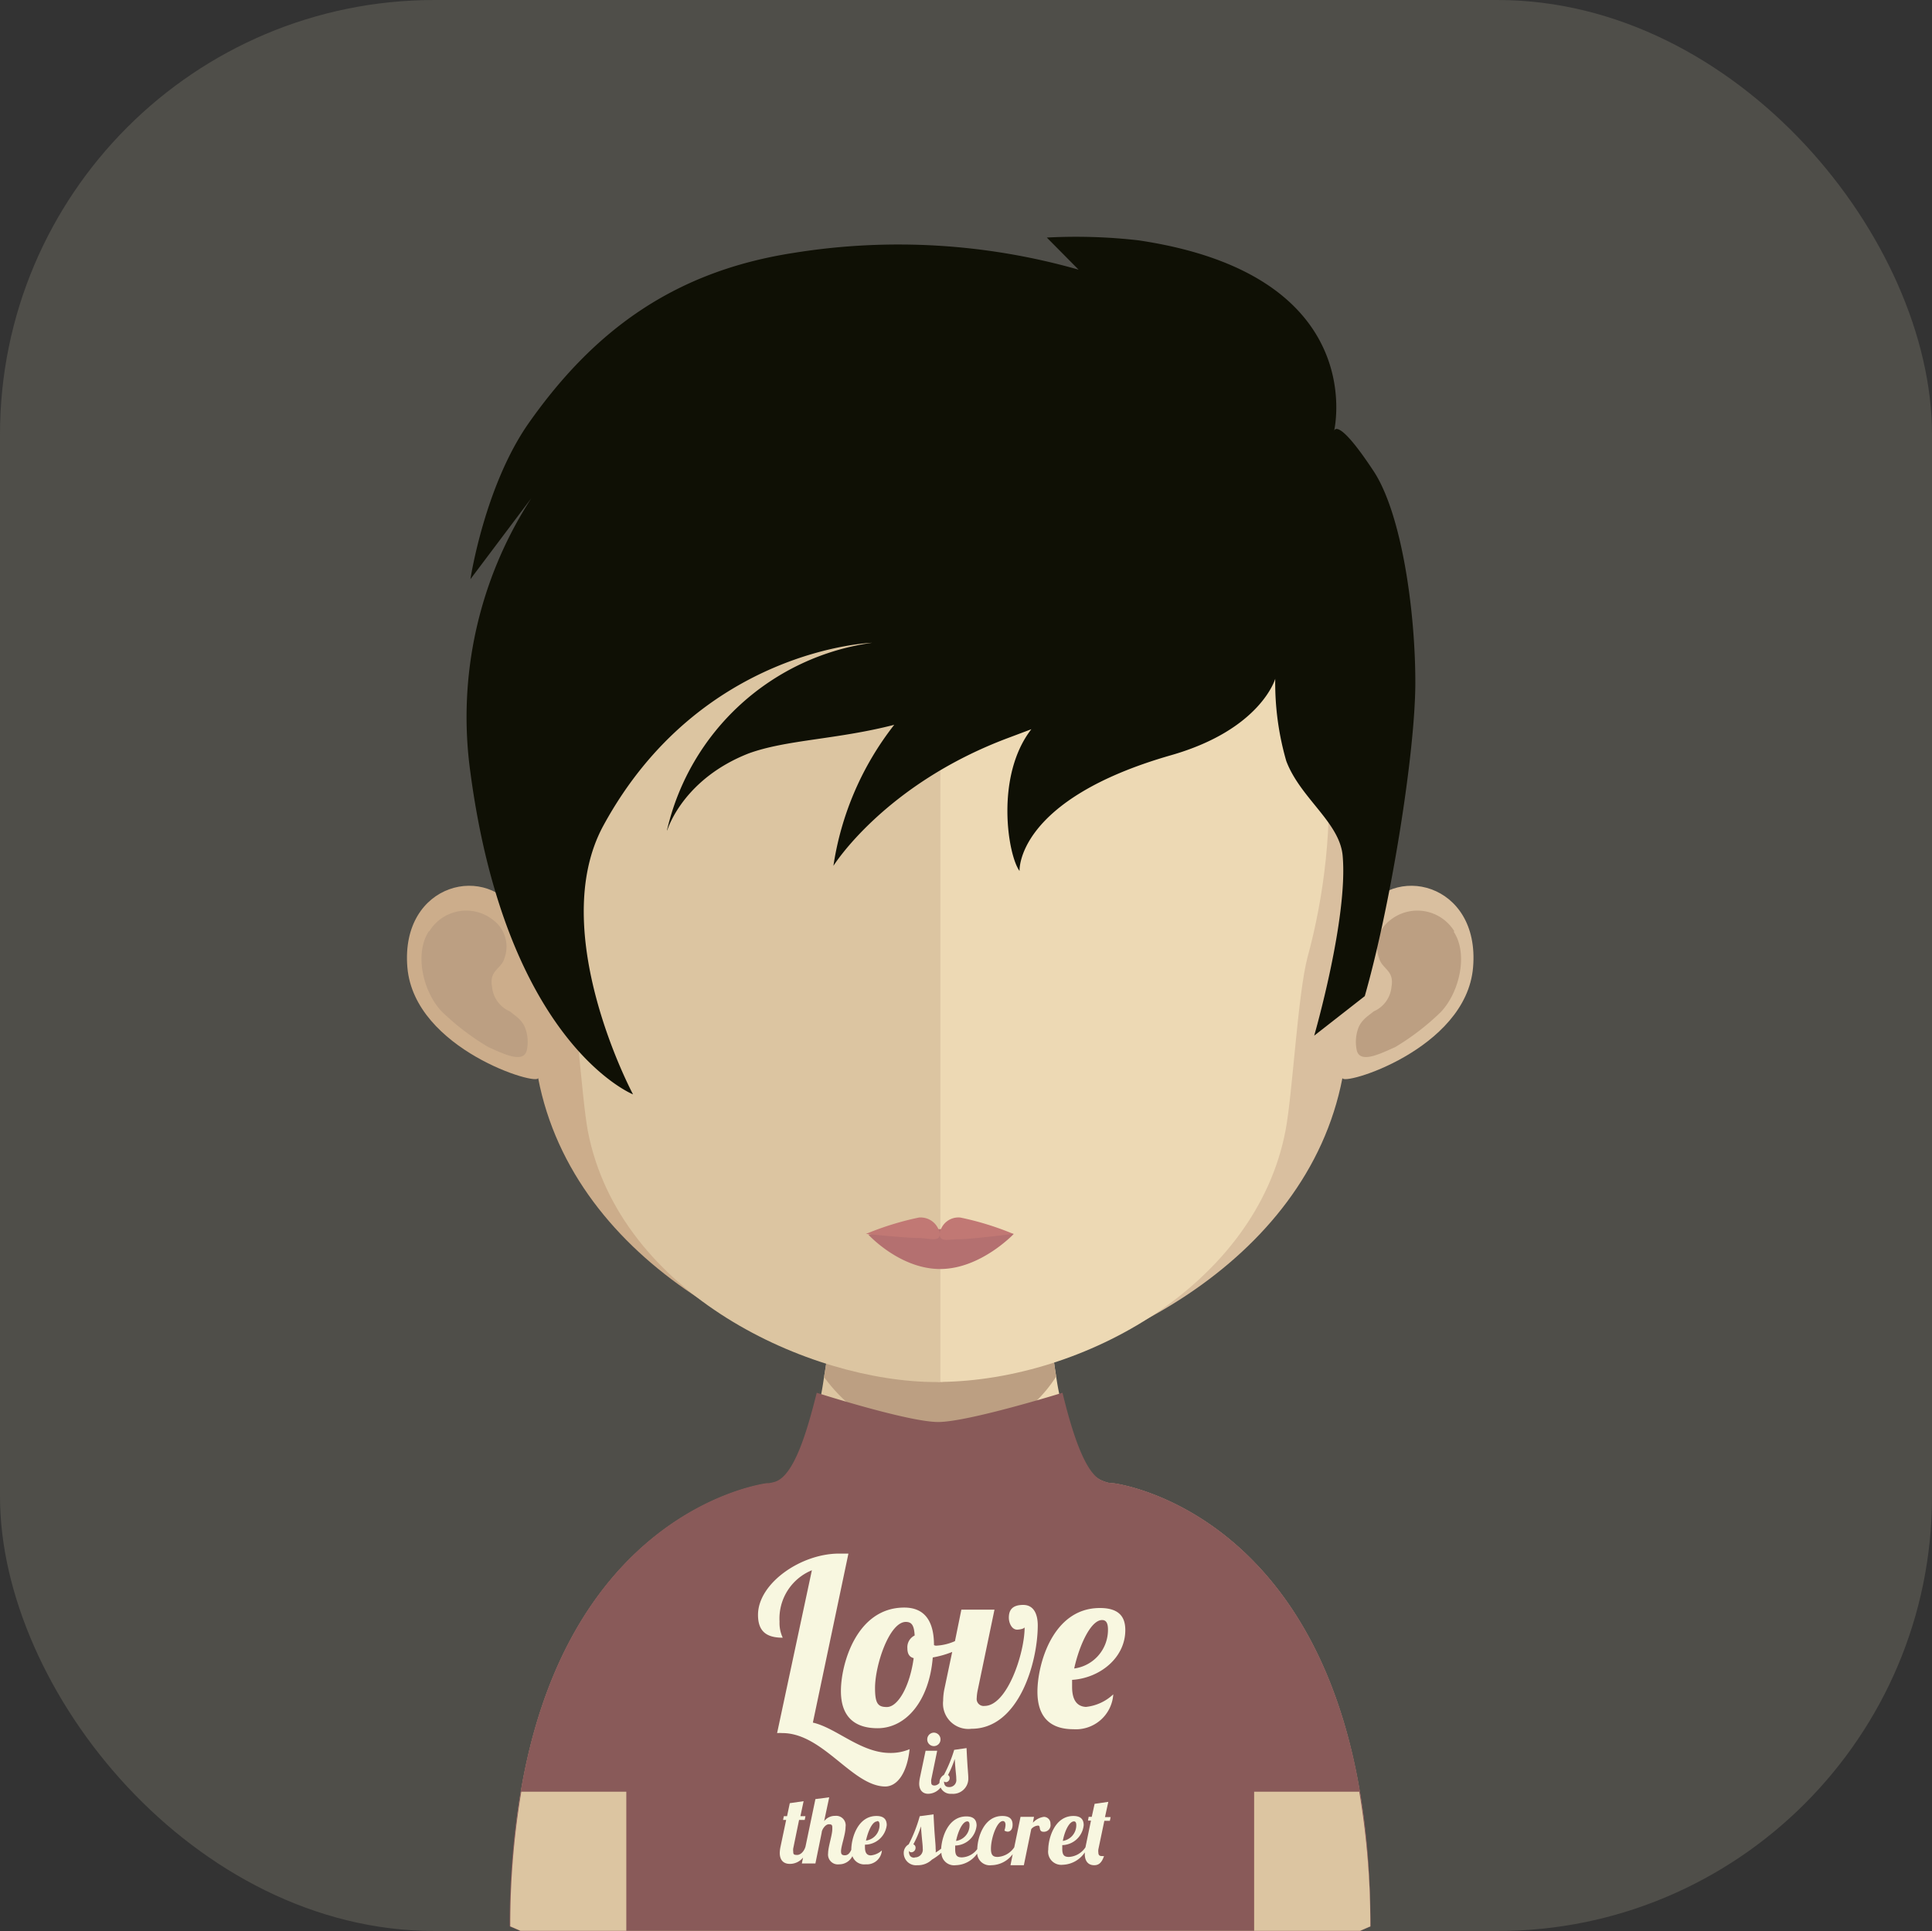 <svg xmlns="http://www.w3.org/2000/svg" xmlns:xlink="http://www.w3.org/1999/xlink" viewBox="0 0 175 174.93"><rect x="0" y="0" width="175" height="174.93" fill="#333333" stroke="none"/><defs><style>.cls-1{fill:none;}.cls-2{fill:#4f4e49;}.cls-3{fill:#dcc5a1;}.cls-4{fill:#edd9b4;}.cls-5{clip-path:url(#clip-path);}.cls-6{fill:#bc9f82;}.cls-7{fill:#895a59;}.cls-8{fill:#f8f7e0;}.cls-9{fill:#ccad8b;}.cls-10{fill:#d9bf9f;}.cls-11{fill:#b47070;}.cls-12{fill:#c17874;}.cls-13{fill:#0f1005;}</style><clipPath id="clip-path"><rect class="cls-1" x="74.64" y="118.06" width="21.02" height="12.39"/></clipPath></defs><title>Ativo 131ac</title><g id="Camada_2" data-name="Camada 2"><g id="Avatares"><rect class="cls-2" width="175" height="174.93" rx="39.36"/><path class="cls-3" d="M85.1,105.34v69.57H47.15l-.93-.4c0-37.32,23.23-40.1,23.23-40.1h.19a2.46,2.46,0,0,0,.51-.11c1.75-.47,3-2.91,3.88-6.47.08-.28.16-.58.22-.9.16-.69.28-1.41.39-2.18.22-1.27.4-2.61.54-4,.07-.84.16-1.69.23-2.56.35-4.28.46-8.92.46-13.31,0,0,5.1.49,9.23.49"/><path class="cls-4" d="M124.12,174.51s-.35.13-.91.4H85.1V105.34h.09c4.12,0,9.25-.49,9.25-.49,0,4.36.11,9,.46,13.2.07.85.16,1.7.23,2.52.16,1.46.33,2.84.54,4.13v0c.08.58.18,1.12.29,1.64s.22,1,.34,1.46c.79,3.16,1.84,5.44,3.33,6.25a2.66,2.66,0,0,0,.4.17,2.27,2.27,0,0,0,.86.16s23.23,2.78,23.23,40.1"/><g class="cls-5"><path class="cls-6" d="M95.66,124.71v0a12.3,12.3,0,0,1-10.5,5.7H85.1c-6,0-9.56-4.41-10.46-5.67.22-1.27.39-2.62.53-4,.08-.85.16-1.68.24-2.56A42.29,42.29,0,0,0,85,119.41h.11a39.43,39.43,0,0,0,9.79-1.35c.08.85.16,1.7.24,2.52.15,1.46.31,2.84.53,4.13"/></g><path class="cls-7" d="M124.17,174.51s-.35.13-.9.4H47.1l-.94-.4a72.08,72.08,0,0,1,1-12.22c4.39-25.79,22.3-27.93,22.3-27.93h.18a4.19,4.19,0,0,0,.51-.11c1.76-.49,2.94-4.53,3.83-8.08,0,0,8.28,2.65,11,2.65s11.26-2.65,11.26-2.65c.77,3.16,1.9,7,3.39,7.86a3.56,3.56,0,0,0,.41.17,2.38,2.38,0,0,0,.85.16s23.26,2.78,23.26,40.15"/><path class="cls-3" d="M56.73,162.31v12.6H47.15l-.93-.4a72.77,72.77,0,0,1,1-12.2Z"/><path class="cls-3" d="M113.6,162.31v12.6h9.59l.93-.4a71.66,71.66,0,0,0-1-12.2Z"/><path class="cls-8" d="M82.39,158.46a4.4,4.4,0,0,1-1.76.34c-2.66,0-4.86-2.26-7-2.75l3.22-15.31c-.27,0-.54,0-.84,0-3.49,0-7.35,2.71-7.35,5.55,0,1.53.8,2.07,2.24,2.07a3.15,3.15,0,0,1-.29-1.46,4.73,4.73,0,0,1,2.93-4.65L70.39,157a3.7,3.7,0,0,1,.47,0c3.71,0,6.35,4.84,9.35,4.84C81.34,161.81,82.18,160.51,82.39,158.46Z"/><path class="cls-8" d="M79.49,156.56c2.58,0,4.68-2.47,5-6.41a8.76,8.76,0,0,0,1.76-.5l-.72,3.42a5.47,5.47,0,0,0-.1,1A2.3,2.3,0,0,0,88,156.61c4.28,0,6-6,6-9.37,0-.93-.31-1.85-1.32-1.85s-1.3.49-1.3,1.16c0,.46.26,1.08.75,1.08.17,0,.61-.06.68-.21,0,2.34-1.58,7.12-3.63,7.12a.63.63,0,0,1-.71-.7,4.27,4.27,0,0,1,.1-.77l1.51-7.25h-3l-.58,2.85a4.73,4.73,0,0,1-1.67.41.4.4,0,0,1-.23-.05c0-2.23-.89-3.4-2.69-3.4-4.32,0-5.74,5.11-5.74,7.56S77.54,156.56,79.49,156.56Zm2.56-9.63c.55,0,.75.34.8,1.23a1.18,1.18,0,0,0-.66,1.15c0,.43.13.79.57.9-.34,2.51-1.4,4.43-2.43,4.43-.8,0-1.07-.31-1.07-1.72C79.26,150.83,80.56,146.93,82.05,146.93Z"/><path class="cls-8" d="M97.11,152.81c0-.19,0-.42,0-.63,2.52-.16,4.82-2,4.82-4.51,0-1.07-.44-2-2.3-2-4.3,0-5.66,5.14-5.66,7.58s1.3,3.4,3.25,3.4a3.39,3.39,0,0,0,3.62-3.16,4.25,4.25,0,0,1-2.48,1.14C97.67,154.59,97.11,154.16,97.11,152.81Zm2.72-6.05c.4,0,.53.34.53.87a3.53,3.53,0,0,1-3.06,3.52C97.74,149.13,98.78,146.76,99.83,146.76Z"/><path class="cls-8" d="M80.32,165.34c0-.43-.18-.83-.93-.83-1.73,0-2.28,2.07-2.28,3.06v0c-.14.31-.3.5-.59.5s-.34-.14-.34-.36c0-.48.41-1.52.41-2.21a.86.86,0,0,0-.94-1,1.23,1.23,0,0,0-1,.48l.46-2.16-1.25.16-.9,4.31h0c-.13.43-.44.75-.76.75s-.35-.08-.35-.31a1.1,1.1,0,0,1,0-.28l.53-2.58h.51l.07-.34H72.5l.29-1.36-1.25.18-.25,1.18H71l-.07.34h.28l-.51,2.42a3.05,3.05,0,0,0-.07.56c0,.72.4,1,.91,1a1.53,1.53,0,0,0,1.2-.57l-.11.53h1.23l.57-2.8c0-.23.31-.75.65-.75s.31.15.31.44c0,.54-.38,1.6-.38,2.19a.89.89,0,0,0,1,1,1.33,1.33,0,0,0,1.2-.74,1.14,1.14,0,0,0,1.21.74,1.36,1.36,0,0,0,1.46-1.26,1.72,1.72,0,0,1-1,.45c-.3,0-.53-.17-.53-.71a2.46,2.46,0,0,1,0-.26A2,2,0,0,0,80.32,165.34Zm-.86-.37c.16,0,.21.14.21.35a1.42,1.42,0,0,1-1.23,1.42C78.62,165.92,79,165,79.46,165Z"/><path class="cls-8" d="M95.15,165.23a.6.6,0,0,0-.59-.64,1.64,1.64,0,0,0-1,.53l.1-.53H92.44l-.57,2.76h0a1.94,1.94,0,0,1-1.5.87c-.4,0-.61-.14-.61-.73,0-1,.55-2.52,1.08-2.52.16,0,.24.14.24.35a1.82,1.82,0,0,1-.1.51.59.59,0,0,0,.29.1c.25,0,.45-.2.45-.63s-.19-.79-.93-.79c-1.66,0-2.24,1.92-2.27,3a1.81,1.81,0,0,1-1.39.75c-.41,0-.61-.14-.61-.73,0-.1,0-.22,0-.34a2,2,0,0,0,1.94-1.81c0-.43-.18-.83-.93-.83-1.65,0-2.22,1.89-2.28,2.92a3.37,3.37,0,0,1-.5.35,1.19,1.19,0,0,0,0-.33c0-.56-.09-.9-.19-3.13l-1.25.17a13,13,0,0,1-1,2.55.89.89,0,0,0-.45.8,1.11,1.11,0,0,0,1.23,1.09,1.82,1.82,0,0,0,1.33-.51,5,5,0,0,0,.85-.62,1.15,1.15,0,0,0,1.3,1.13,2.45,2.45,0,0,0,1.94-1.05,1.15,1.15,0,0,0,1.3,1.05,2.45,2.45,0,0,0,1.92-1l-.2,1h1.21l.67-3.27a.86.86,0,0,1,.63-.32c.25,0,0,.56.48.56A.6.6,0,0,0,95.15,165.23ZM87.62,165c.16,0,.2.14.2.35a1.43,1.43,0,0,1-1.22,1.42C86.78,165.89,87.19,165,87.62,165Zm-4.77,3.29c-.37,0-.52-.2-.52-.61a.26.26,0,0,0,.23.12.4.4,0,0,0,.37-.42.31.31,0,0,0-.2-.3,9.15,9.15,0,0,0,.69-1.63c.09,1.32.16,1.59.16,2A.7.7,0,0,1,82.85,168.26Z"/><path class="cls-8" d="M100.39,163.23l-1.24.18-.26,1.18h-.28l-.06.34h.27l-.5,2.42h0a1.93,1.93,0,0,1-1.49.87c-.41,0-.61-.14-.61-.73,0-.1,0-.22,0-.34a2,2,0,0,0,1.94-1.81c0-.43-.18-.83-.93-.83-1.73,0-2.28,2.07-2.28,3.06a1.19,1.19,0,0,0,1.31,1.36,2.5,2.5,0,0,0,2-1.12c0,.05,0,.11,0,.16,0,.55.25,1,.85,1,.29,0,.65-.09.89-.83a.75.75,0,0,1-.21,0c-.23,0-.3-.13-.3-.31a1.08,1.08,0,0,1,0-.3l.54-2.58h.5l.07-.34h-.51C100.26,163.82,100.39,163.23,100.39,163.23ZM97.28,165c.16,0,.21.14.21.35a1.44,1.44,0,0,1-1.22,1.42C96.43,165.89,96.85,165,97.28,165Z"/><path class="cls-8" d="M83.32,161.07a3.22,3.22,0,0,0-.06.5c0,.64.36.93.81.93a1.45,1.45,0,0,0,1.13-.57,1,1,0,0,0,1,.57,1.38,1.38,0,0,0,1.51-1.34c0-.5-.07-.81-.16-2.8l-1.12.16a12.35,12.35,0,0,1-.93,2.27.79.79,0,0,0-.4.72h0a.61.61,0,0,1-.44.24c-.21,0-.31-.07-.31-.29a1.2,1.2,0,0,1,0-.24l.54-2.62H83.84Zm2.55-.27a9.21,9.21,0,0,0,.61-1.46c.07,1.19.14,1.43.14,1.83a.63.63,0,0,1-.66.72c-.3,0-.43-.16-.45-.46,0,0,0,0,0-.05a.29.29,0,0,0,.18.07.37.37,0,0,0,.33-.38A.3.3,0,0,0,85.87,160.8Z"/><path class="cls-8" d="M85.19,157.58a.61.61,0,0,0-.6-.62.61.61,0,0,0-.6.62.6.6,0,0,0,.6.6A.6.6,0,0,0,85.19,157.58Z"/><path class="cls-9" d="M85.07,30.59C45.46,30.52,45.23,62.24,47,82.92c-2.72-4.86-10.75-3-10.1,4.72.64,7.45,12,10.82,11.84,10,3.23,16.86,21.9,26.21,36.34,27.55h.3V30.6h-.3"/><path class="cls-6" d="M38.89,84.36a3.92,3.92,0,0,1,5.8-1,3,3,0,0,1,1,3.45c-.29,1-1.4,1.07-1.12,2.59a2.69,2.69,0,0,0,1.61,2.22c.47.39,1,.67,1.35,1.4a3.57,3.57,0,0,1,.18,2.15c-.31,1.22-2.2.25-3.47-.31A22.63,22.63,0,0,1,40,91.62c-1.7-1.8-2.48-5.26-1.15-7.26"/><path class="cls-10" d="M85.26,30.59c39.61-.07,39.84,31.65,38.08,52.33,2.72-4.86,10.75-3,10.09,4.72-.63,7.45-12,10.82-11.83,10-3.24,16.86-21.91,26.21-36.34,27.55H85V30.6h.3"/><path class="cls-6" d="M131.73,84.36a3.93,3.93,0,0,0-5.81-1,3,3,0,0,0-1,3.45c.28,1,1.39,1.07,1.12,2.59a2.69,2.69,0,0,1-1.61,2.22c-.46.39-1,.67-1.35,1.4a3.65,3.65,0,0,0-.18,2.15c.32,1.22,2.2.25,3.47-.31a22.3,22.3,0,0,0,4.15-3.19c1.69-1.8,2.48-5.26,1.16-7.26"/><path class="cls-3" d="M84.85,39.57C71.63,39.57,62,43.21,56.09,50.4c-8.19,10-7.88,25.32-4.85,36.3.91,3.35,1.4,12.41,2,15.73,2.85,14.87,20.16,22.77,31.57,22.77h.32V39.59l-.32,0"/><path class="cls-4" d="M113.57,50.41c-5.82-7.14-15.39-10.77-28.4-10.82v85.6c13-.14,28.59-8.8,31.27-22.76.64-3.32,1.11-12.38,2-15.73,3-11,3.31-26.25-4.9-36.29"/><path class="cls-11" d="M91.83,111.78s-3,3.18-6.67,3.18-6.51-3.12-6.51-3.12a42,42,0,0,1,6.51-.49,52.28,52.28,0,0,1,6.67.43"/><path class="cls-12" d="M87,110.3a1.71,1.71,0,0,0-1.88,1.45,1.75,1.75,0,0,0-1.9-1.45,26.59,26.59,0,0,0-4.78,1.48s3.64.37,4.68.37,2,.42,2-.36c0,.78.76.47,1.8.47s4.87-.48,4.87-.48A26.48,26.48,0,0,0,87,110.3"/><path class="cls-13" d="M60.41,75.25Z"/><path class="cls-13" d="M124.48,42.77c-3.4-5.18-3.64-3.72-3.64-3.72s3.4-14.15-17.73-17.28a49.86,49.86,0,0,0-8.29-.25l2.88,2.91a59.57,59.57,0,0,0-25.81-1.52c-10.68,1.65-18,6.89-24,15.42-4,5.71-5.28,14.14-5.28,14.14l5.52-7.34A36.42,36.42,0,0,0,42.6,69.91c3.27,24.66,14.74,29.23,14.74,29.23s-7.9-14.78-2.68-24.36C63.42,58.71,79,58.23,79,58.23A22.17,22.17,0,0,0,60.43,75.16a.51.51,0,0,0,0,.09c.14-.48,1.67-4.76,7.39-7C71.26,67,75.8,67,81,65.66a27.29,27.29,0,0,0-5.51,12.78s4.59-7.38,15.83-11.59l2.1-.79c-3.3,4.25-2.13,11.42-1.07,12.84,0,0-.38-6.45,13.74-10.49,8.12-2.33,9.42-6.92,9.42-6.92a25.58,25.58,0,0,0,1,7.45c1.27,3.37,4.86,5.57,5.11,8.61.49,5.66-2.58,16.27-2.58,16.27l4.58-3.58c2.36-8.25,4.58-22.07,4.58-28.43S127,46.71,124.48,42.77Z"/></g></g></svg>